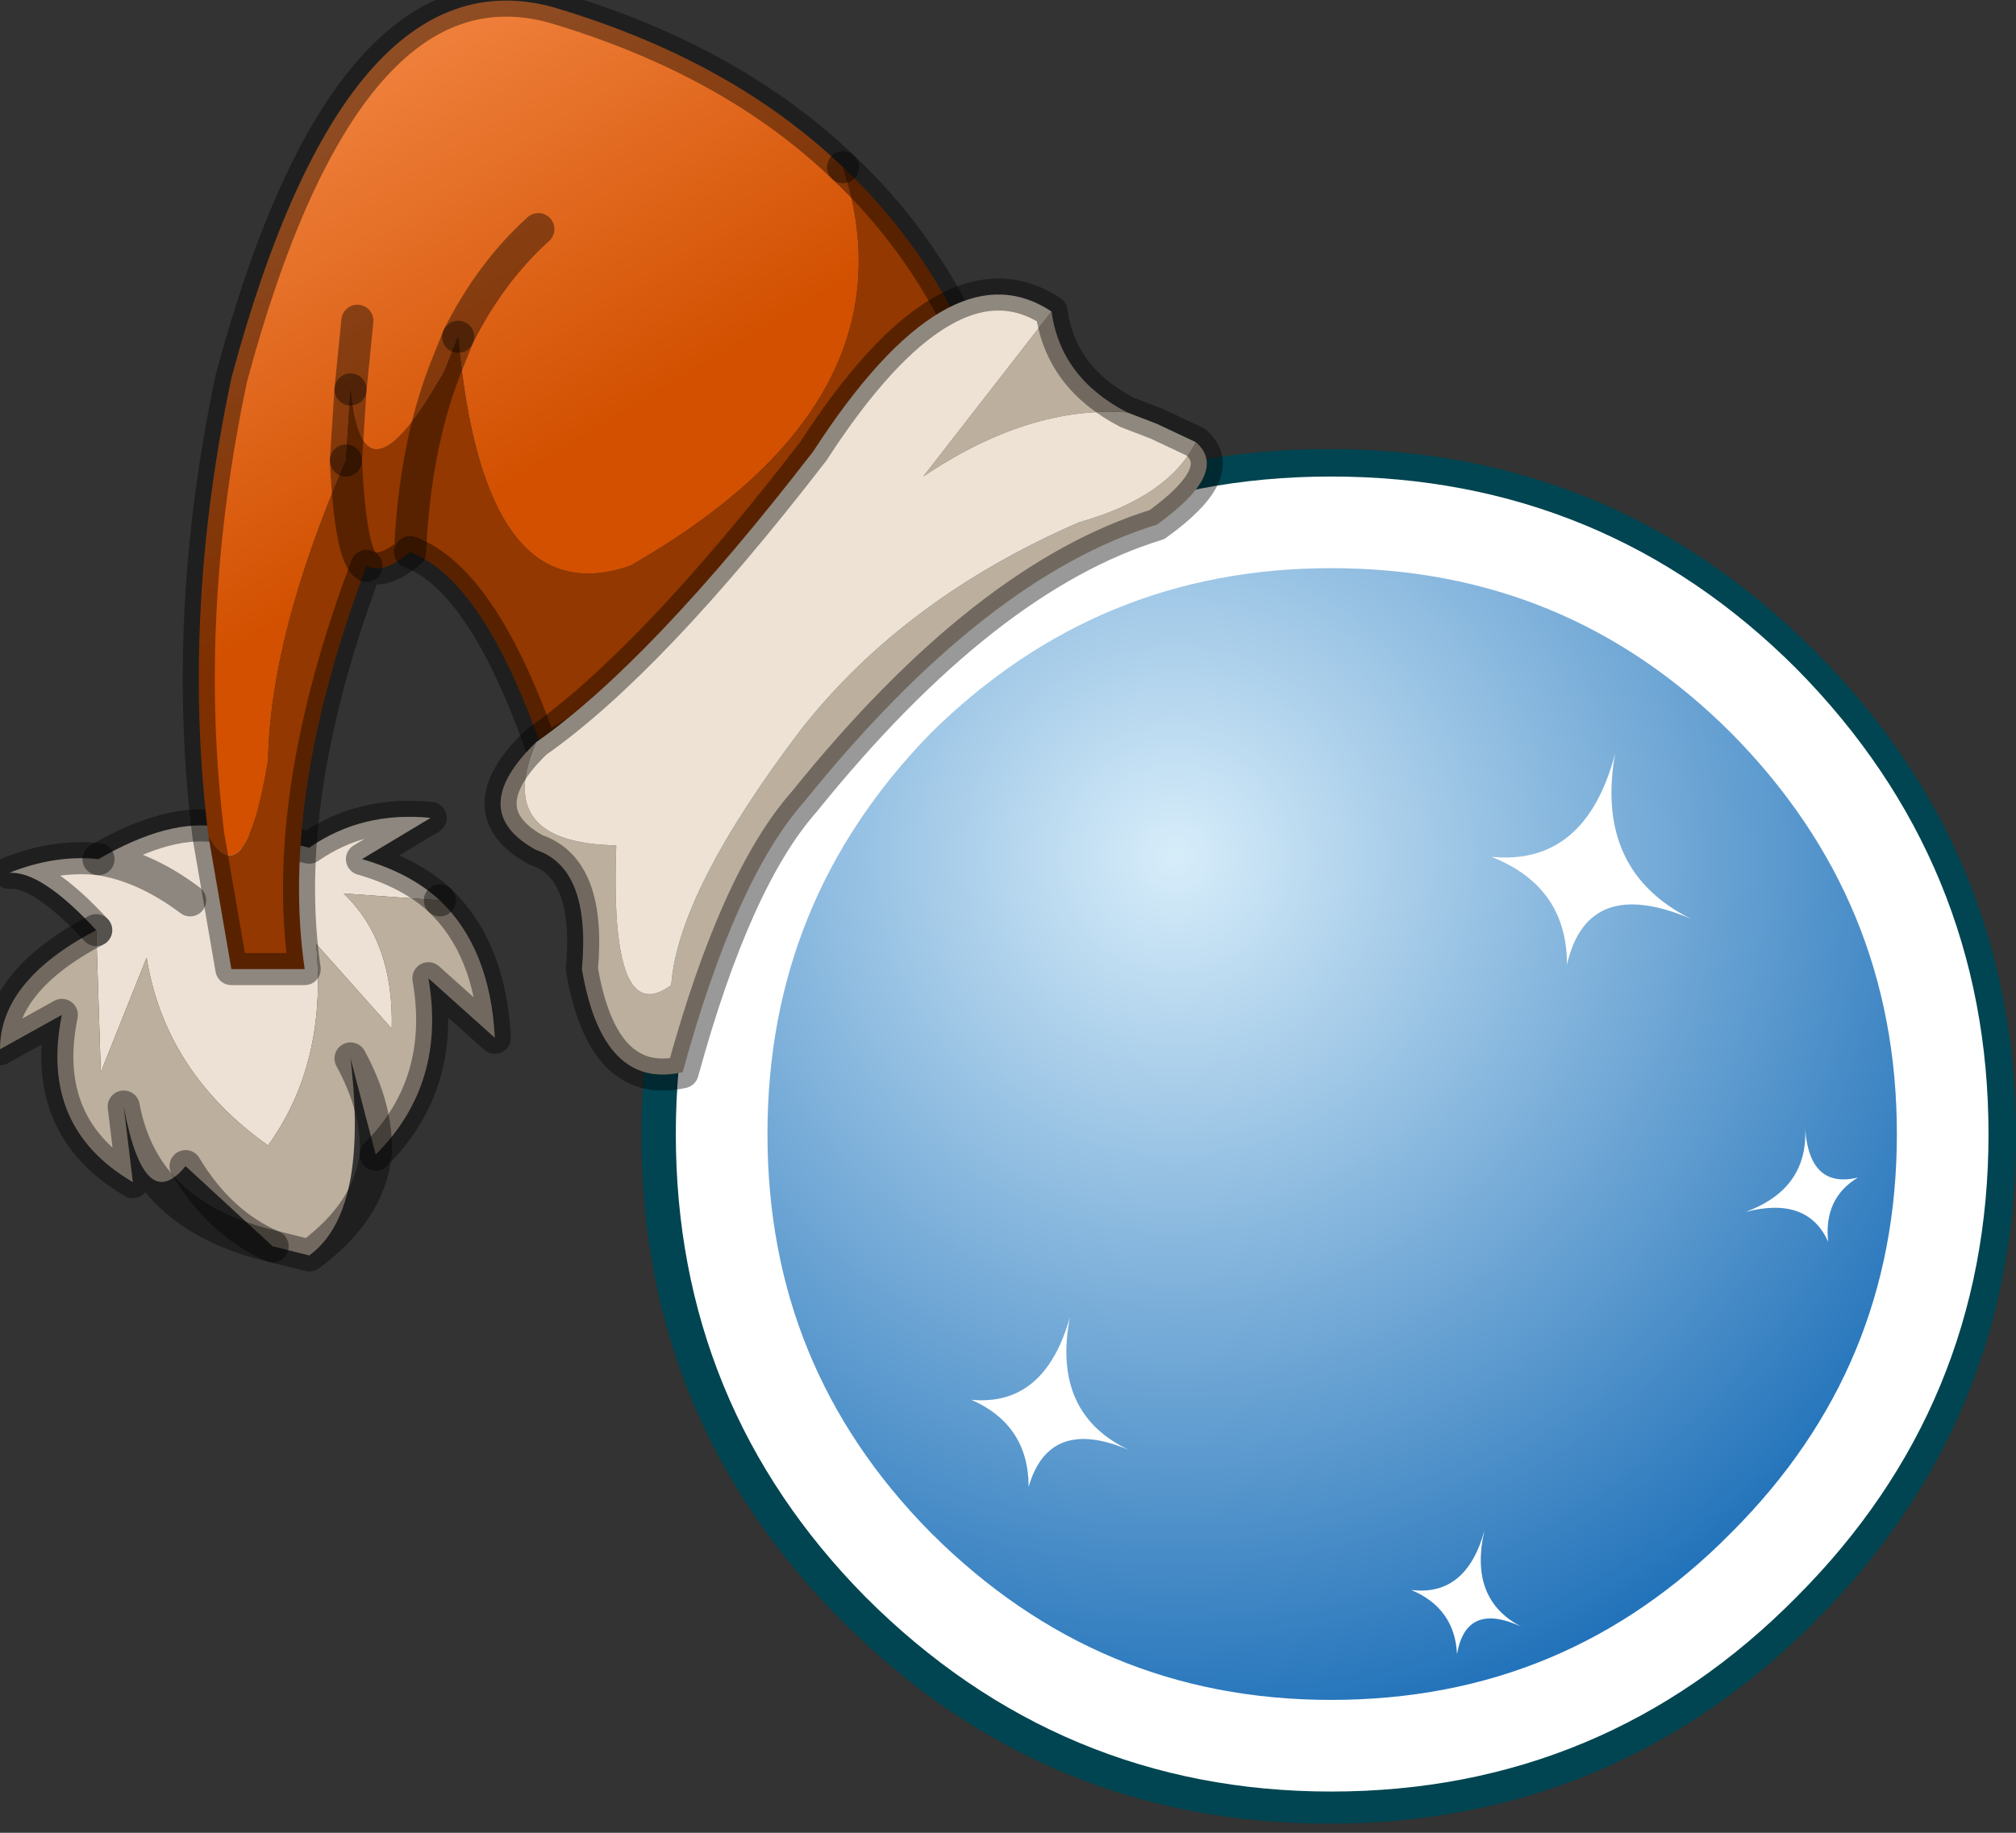 <?xml version="1.0" encoding="utf-8"?>
<svg version="1.1" id="Layer_1"
xmlns="http://www.w3.org/2000/svg"
xmlns:xlink="http://www.w3.org/1999/xlink"
width="44px" height="40px"
xml:space="preserve">
<rect width="100%" height="100%" fill="#333333" stroke="none"/>
<g id="PathID_827" transform="matrix(1, 0, 0, 1, 14, 9.8)">
<path style="fill:#004551;fill-opacity:1" d="M15 0Q21.2 0 25.6 4.4Q30 8.8 30 15Q30 21.2 25.6 25.6Q21.2 30 15 30Q8.8 30 4.4 25.6Q0 21.2 0 15Q0 8.8 4.4 4.4Q8.8 0 15 0" />
</g>
<g id="PathID_828" transform="matrix(1, 0, 0, 1, 14, 9.8)">
<radialGradient
id="RadialGradID_431" gradientUnits="userSpaceOnUse" gradientTransform="matrix(0.026, 0, 0, 0.026, 11.65, 8.9)" spreadMethod ="pad" cx="0" cy="0" r="819.2" fx="0" fy="0" >
<stop  offset="0"  style="stop-color:#D7EDFA;stop-opacity:1" />
<stop  offset="0.961"  style="stop-color:#176BB6;stop-opacity:1" />
</radialGradient>
<path style="fill:url(#RadialGradID_431) " d="M15.05 1.6Q20.6 1.6 24.5 5.5Q28.4 9.45 28.4 14.95Q28.4 20.45 24.5 24.35Q20.6 28.3 15.05 28.3Q9.55 28.3 5.6 24.35Q1.75 20.45 1.75 14.95Q1.75 9.45 5.6 5.5Q9.55 1.6 15.05 1.6" />
<path style="fill:none;stroke-width:2;stroke-linecap:round;stroke-linejoin:round;stroke-miterlimit:3;stroke:#FFFFFF;stroke-opacity:1" d="M15.05 1.6Q20.6 1.6 24.5 5.5Q28.4 9.45 28.4 14.95Q28.4 20.45 24.5 24.35Q20.6 28.3 15.05 28.3Q9.55 28.3 5.6 24.35Q1.75 20.45 1.75 14.95Q1.75 9.45 5.6 5.5Q9.55 1.6 15.05 1.6z" />
</g>
<g id="PathID_829" transform="matrix(1, 0, 0, 1, 14, 9.8)">
<path style="fill:#ECE1D4;fill-opacity:1" d="M-11.85 8.95Q-10.85 9.1 -9.85 9.85Q-10.85 9.1 -11.85 8.95Q-10.3 8.05 -9.2 8.25L-7.25 8.7Q-6.1 7.9 -4.6 8.05L-6.1 8.95Q-5.05 9.25 -4.4 9.85L-6.5 9.7Q-5.4 10.75 -5.45 12.65L-7.1 10.8Q-6.85 13.4 -8.15 15.2Q-10.4 13.6 -10.8 11.1L-11.8 13.6L-11.9 10.5Q-13.1 9.2 -13.8 9.25Q-12.8 8.85 -11.85 8.95" />
<path style="fill:#BDAF9E;fill-opacity:1" d="M-11.9 10.5L-11.8 13.6L-10.8 11.1Q-10.4 13.6 -8.15 15.2Q-6.85 13.4 -7.1 10.8L-5.45 12.65Q-5.4 10.75 -6.5 9.7L-4.4 9.85Q-3.3 10.9 -3.2 12.85L-4.65 11.55Q-4.25 13.85 -5.8 15.4Q-5.75 14.4 -6.35 13.3Q-5.95 16.65 -7.25 17.6L-8.05 17.4Q-9.2 16.9 -9.95 15.65Q-10.85 16.75 -11.3 14.35L-11.1 16Q-13.15 14.8 -12.65 12.35L-14 13.1Q-14 11.6 -11.9 10.5M-6.35 13.3Q-5.75 14.4 -5.8 15.4M-9.95 15.65Q-9.2 16.9 -8.05 17.4" />
<path style="fill:none;stroke-width:0.7;stroke-linecap:round;stroke-linejoin:round;stroke-miterlimit:3;stroke:#000000;stroke-opacity:0.4" d="M-4.4 9.85Q-5.05 9.25 -6.1 8.95L-4.6 8.05Q-6.1 7.9 -7.25 8.7L-9.2 8.25Q-10.3 8.05 -11.85 8.95Q-10.85 9.1 -9.85 9.85" />
<path style="fill:none;stroke-width:0.7;stroke-linecap:round;stroke-linejoin:round;stroke-miterlimit:3;stroke:#000000;stroke-opacity:0.4" d="M-11.9 10.5Q-13.1 9.2 -13.8 9.25Q-12.8 8.85 -11.85 8.95" />
<path style="fill:none;stroke-width:0.7;stroke-linecap:round;stroke-linejoin:round;stroke-miterlimit:3;stroke:#000000;stroke-opacity:0.4" d="M-4.4 9.85Q-3.3 10.9 -3.2 12.85L-4.65 11.55Q-4.25 13.85 -5.8 15.4Q-5.95 16.65 -7.25 17.6L-8.05 17.4Q-10.85 16.75 -11.3 14.35L-11.1 16Q-13.15 14.8 -12.65 12.35L-14 13.1Q-14 11.6 -11.9 10.5" />
<path style="fill:none;stroke-width:0.7;stroke-linecap:round;stroke-linejoin:round;stroke-miterlimit:3;stroke:#000000;stroke-opacity:0.4" d="M-5.8 15.4Q-5.75 14.4 -6.35 13.3" />
<path style="fill:none;stroke-width:0.7;stroke-linecap:round;stroke-linejoin:round;stroke-miterlimit:3;stroke:#000000;stroke-opacity:0.4" d="M-8.05 17.4Q-9.2 16.9 -9.95 15.65" />
</g>
<g id="PathID_830" transform="matrix(1, 0, 0, 1, 14, 9.8)">
<linearGradient
id="LinearGradID_432" gradientUnits="userSpaceOnUse" gradientTransform="matrix(0.004, 0.008, -0.01, 0.006, -2.2, -8.1)" spreadMethod ="pad" x1="-819.2" y1="0" x2="819.2" y2="0" >
<stop  offset="0" style="stop-color:#FF9B5D;stop-opacity:1" />
<stop  offset="1" style="stop-color:#D25000;stop-opacity:1" />
</linearGradient>
<path style="fill:url(#LinearGradID_432) " d="M-6.2 -2.8L-6.35 -1.3L-6.45 0.25Q-8.1 4.05 -8.15 6.8Q-8.65 9.8 -9.45 8.45Q-10.05 3.65 -8.95 -1.55Q-6.45 -10.85 -1.95 -9.65Q1.95 -8.5 4.4 -6.15Q6.05 -1.05 -0.25 2.55Q-3.45 3.65 -4 -2.45L-4.3 -1.7Q-6.1 1.5 -6.35 -1.3L-6.2 -2.8M-2.25 -4.8Q-3.3 -3.85 -4 -2.45Q-3.3 -3.85 -2.25 -4.8" />
<path style="fill:#933800;fill-opacity:1" d="M-4.3 -1.7L-4 -2.45Q-3.45 3.65 -0.25 2.55Q6.05 -1.05 4.4 -6.15Q6.05 -4.6 7.05 -2.5Q2.75 3.85 -2.15 6.6Q-3.45 2.85 -5.05 2.25Q-5.65 2.75 -6 2.55Q-4.95 0 -4.3 -1.7M-6 2.55Q-6.35 2.35 -6.45 0.25Q-6.35 2.35 -6 2.55Q-7.9 7.6 -7.35 11.35L-8.95 11.35L-9.45 8.45Q-8.65 9.8 -8.15 6.8Q-8.1 4.05 -6.45 0.25L-6.35 -1.3Q-6.1 1.5 -4.3 -1.7Q-4.95 0 -5.05 2.25" />
<path style="fill:none;stroke-width:0.7;stroke-linecap:round;stroke-linejoin:round;stroke-miterlimit:3;stroke:#000000;stroke-opacity:0.4" d="M-5.05 2.25Q-3.45 2.85 -2.15 6.6Q2.75 3.85 7.05 -2.5Q6.05 -4.6 4.4 -6.15" />
<path style="fill:none;stroke-width:0.7;stroke-linecap:round;stroke-linejoin:round;stroke-miterlimit:3;stroke:#000000;stroke-opacity:0.4" d="M-4 -2.45L-4.3 -1.7Q-4.95 0 -5.05 2.25Q-5.65 2.75 -6 2.55Q-7.9 7.6 -7.35 11.35L-8.95 11.35L-9.45 8.45Q-10.05 3.65 -8.95 -1.55Q-6.45 -10.85 -1.95 -9.65Q1.95 -8.5 4.4 -6.15" />
<path style="fill:none;stroke-width:0.7;stroke-linecap:round;stroke-linejoin:round;stroke-miterlimit:3;stroke:#000000;stroke-opacity:0.4" d="M-4 -2.45Q-3.3 -3.85 -2.25 -4.8" />
<path style="fill:none;stroke-width:0.7;stroke-linecap:round;stroke-linejoin:round;stroke-miterlimit:3;stroke:#000000;stroke-opacity:0.4" d="M-6.35 -1.3L-6.2 -2.8" />
<path style="fill:none;stroke-width:0.7;stroke-linecap:round;stroke-linejoin:round;stroke-miterlimit:3;stroke:#000000;stroke-opacity:0.4" d="M-6.45 0.25L-6.35 -1.3" />
<path style="fill:none;stroke-width:0.7;stroke-linecap:round;stroke-linejoin:round;stroke-miterlimit:3;stroke:#000000;stroke-opacity:0.4" d="M-6 2.55Q-6.35 2.35 -6.45 0.25" />
</g>
<g id="PathID_831" transform="matrix(1, 0, 0, 1, 14, 9.8)">
<path style="fill:#BDAF9E;fill-opacity:1" d="M12.1 -0.15Q12.85 0.5 11.25 1.65Q7.5 2.8 3.55 7.7Q2.05 9.4 0.9 13.6Q-0.85 14 -1.3 11.35Q-1.1 9.15 -2.3 8.75Q-3.85 7.9 -2.3 6.4Q-3.25 8.6 -0.55 8.65Q-0.7 12.7 0.65 11.7Q0.8 9.65 3.5 6.1Q5.75 3.25 9.55 1.6Q11.5 1.05 12.1 -0.15M8.95 -3Q9.15 -1.55 10.6 -0.8Q8.45 -0.95 6.15 0.6L8.95 -3" />
<path style="fill:#EEE2D4;fill-opacity:1" d="M9.55 1.6Q5.75 3.25 3.5 6.1Q0.8 9.65 0.65 11.7Q-0.7 12.7 -0.55 8.65Q-3.25 8.6 -2.3 6.4Q0.2 4.65 3.75 0.05Q6.7 -4.5 8.95 -3L6.15 0.6Q8.45 -0.95 10.6 -0.8L11.25 -0.55L12.1 -0.15Q11.5 1.05 9.55 1.6" />
<path style="fill:none;stroke-width:0.7;stroke-linecap:round;stroke-linejoin:round;stroke-miterlimit:3;stroke:#000000;stroke-opacity:0.4" d="M10.6 -0.8L11.25 -0.55L12.1 -0.15Q12.85 0.5 11.25 1.65Q7.5 2.8 3.55 7.7Q2.05 9.4 0.9 13.6Q-0.85 14 -1.3 11.35Q-1.1 9.15 -2.3 8.75Q-3.85 7.9 -2.3 6.4Q0.2 4.65 3.75 0.05Q6.7 -4.5 8.95 -3Q9.15 -1.55 10.6 -0.8z" />
</g>
<g id="PathID_832" transform="matrix(1, 0, 0, 1, 14, 9.8)">
<path style="fill:#FFFFFF;fill-opacity:1" d="M22.9 10.25Q20.65 9.3 20.2 11.25Q20.2 9.55 18.55 8.9Q20.6 9.1 21.25 6.65Q20.8 9.2 22.9 10.25M24.1 16.65Q25.45 16.15 25.4 14.85Q25.5 16.15 26.55 15.9Q25.8 16.35 25.9 17.3Q25.45 16.3 24.1 16.65M10.65 21.85Q8.9 21.1 8.45 22.65Q8.45 21.3 7.2 20.75Q8.8 20.9 9.35 18.95Q8.95 21.05 10.65 21.85M17.8 26.3Q17.75 25.3 16.8 24.9Q18 25.05 18.4 23.6Q18.05 25.1 19.2 25.7Q18 25.15 17.8 26.3" />
</g>
</svg>
